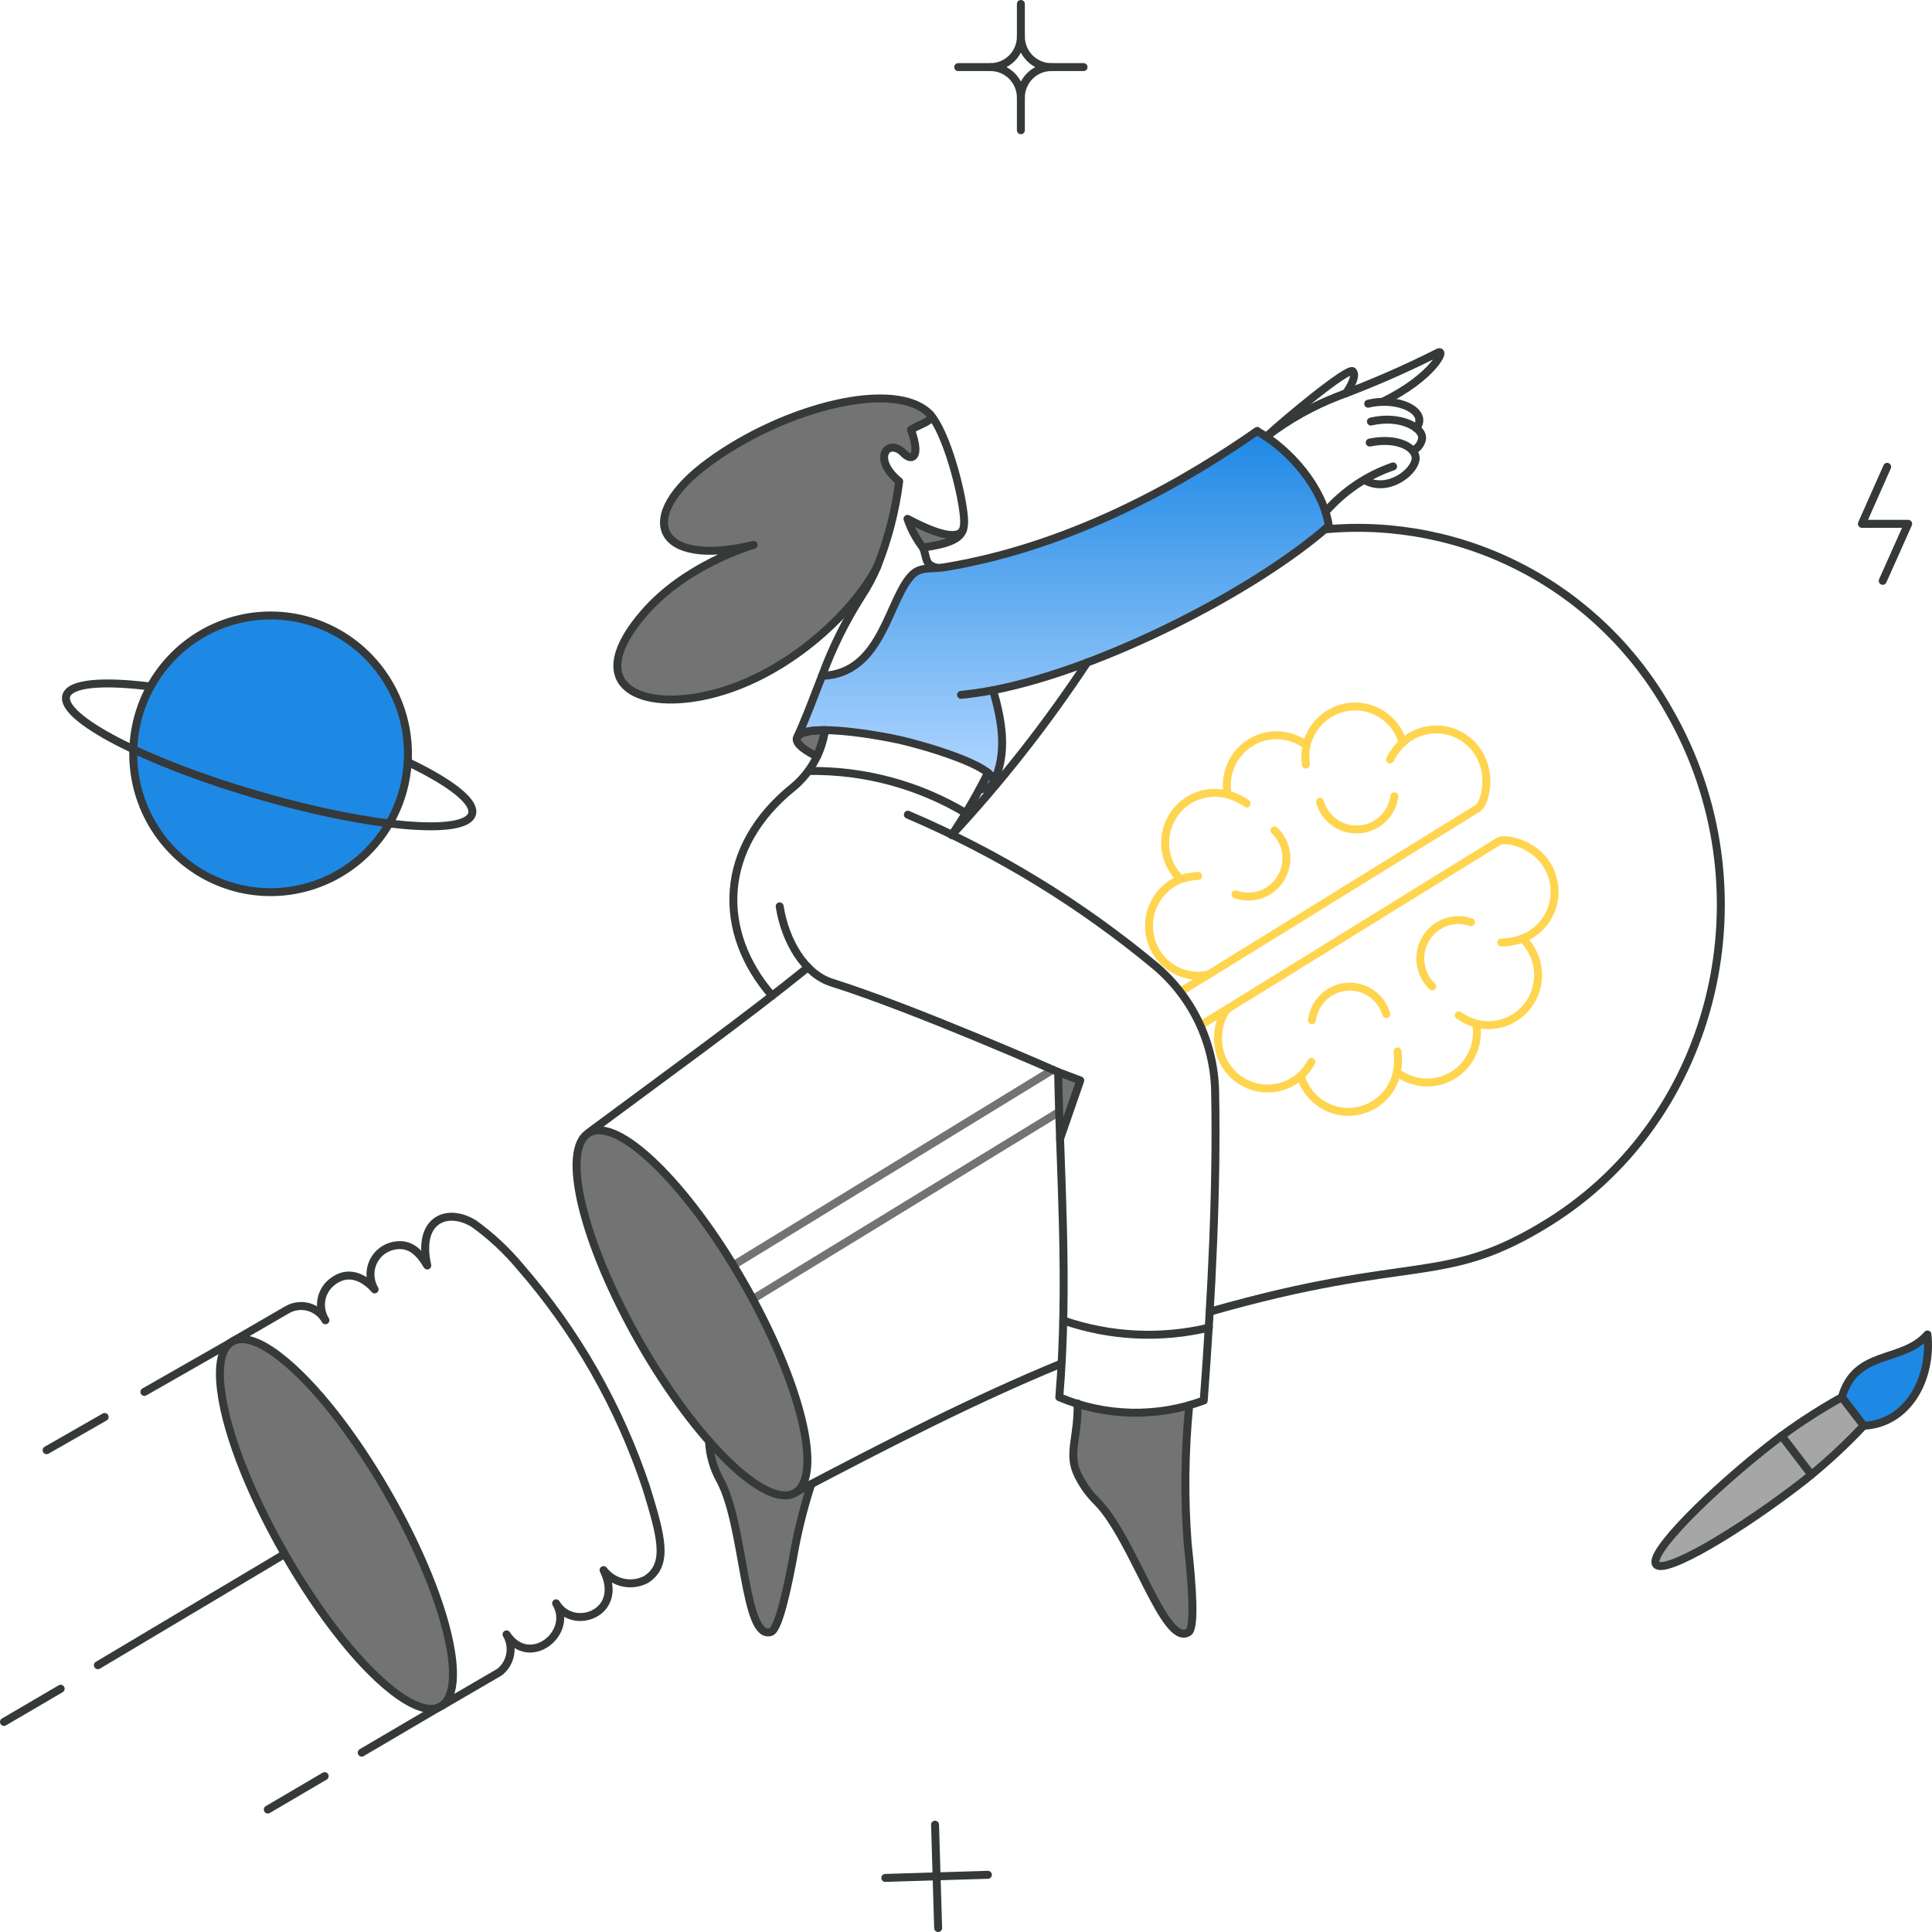 <svg width="243" height="243" viewBox="0 0 243 243" fill="none" xmlns="http://www.w3.org/2000/svg">
<path d="M167.138 66.142C166.46 61.696 162.724 57.104 159.231 54.88C158.867 54.637 158.504 54.416 158.14 54.197C150.233 59.713 135.775 68.635 118.796 71.347C117.487 71.566 115.886 71.248 114.891 72.152C111.763 74.961 111.132 84.783 103.395 85.002C102.326 87.739 101.357 90.377 100.313 92.624C101.578 90.84 110.821 92.532 113.169 93.064C115.472 93.577 125.405 96.303 124.982 98.439C126.728 94.651 126.049 90.817 124.91 86.809C138.76 84.123 157.946 74.253 167.138 66.142Z" fill="url(#paint0_linear_83_3239)"/>
<path d="M46.005 107.356C43.541 109.741 40.431 111.336 37.067 111.941C33.703 112.545 30.237 112.132 27.107 110.752C23.976 109.372 21.322 107.089 19.481 104.19C17.639 101.291 16.692 97.908 16.76 94.467C16.828 91.026 17.907 87.683 19.861 84.86C21.815 82.037 24.557 79.861 27.739 78.607C30.921 77.353 34.401 77.079 37.738 77.817C41.076 78.555 44.121 80.273 46.489 82.754C48.062 84.401 49.298 86.344 50.126 88.472C50.953 90.6 51.356 92.871 51.311 95.156C51.266 97.441 50.774 99.695 49.864 101.788C48.953 103.881 47.642 105.774 46.005 107.356Z" fill="#1E88E5"/>
<path d="M231.659 175.734C233.405 169.651 239.227 171.507 242.429 167.843C243.012 173.438 239.955 179.057 234.424 179.325L231.659 175.734Z" fill="#1E88E5"/>
<path d="M100.022 187.777C97.814 189.073 93.692 186.385 89.18 181.254C89.259 183.024 89.758 184.751 90.635 186.288C93.692 192.053 93.546 206.271 96.942 205.273C97.888 204.98 99.004 200.142 99.999 194.598C100.514 191.919 101.194 189.275 102.037 186.682C101.615 186.898 100.445 187.494 100.022 187.777Z" fill="#737373"/>
<path d="M114.139 65.263C114.585 66.567 115.24 67.789 116.08 68.878C118.214 68.561 120.585 67.91 121.027 66.924C121.105 66.758 121.17 66.587 121.222 66.411C120.664 68.194 117.438 66.998 114.139 65.263Z" fill="#737373"/>
<path d="M117.001 52.144C112.707 47.601 98.712 51.167 89.228 58.081C79.696 65.018 82.437 71.517 94.783 68.537C94.056 68.757 86.147 71.15 80.981 77.132C73.389 85.927 79.987 89.298 88.496 87.539C98.659 85.438 107.391 77.034 110.35 71.219C111.709 67.793 112.631 64.207 113.093 60.548C109.553 57.641 111.711 55.002 113.651 57.006C114.694 58.081 115.859 57.568 114.573 54.056C115.869 53.246 117.424 52.987 117.001 52.144Z" fill="#737373"/>
<path d="M149.383 194.178C148.935 188.377 149 182.548 149.577 176.759C144.975 178.068 140.093 177.992 135.533 176.54C135.63 180.596 134.369 182.647 135.412 185.164C136.039 186.575 136.928 187.852 138.031 188.925C142.592 193.568 146.497 207.247 149.48 205.294C150.305 204.754 149.99 199.797 149.383 194.178Z" fill="#737373"/>
<path d="M103.757 91.843C103.539 92.977 103.198 94.083 102.738 95.141C98.785 93.162 99.707 91.867 103.757 91.843Z" fill="#737373"/>
<path d="M125.006 98.41C124.908 98.874 124.254 99.168 123.162 99.308C123.575 98.551 123.939 97.866 124.254 97.182C124.812 97.657 125.078 98.072 125.006 98.41Z" fill="#737373"/>
<path d="M135.872 135.889L133.324 143.242C133.228 140.384 133.131 137.575 133.081 134.814L135.872 135.889Z" fill="#737373"/>
<path d="M48.761 187.802C42.247 176.572 33.604 167.007 29.521 168.592C23.994 170.736 31.492 187.936 35.792 195.448C43.02 208.054 51.753 216.604 55.396 214.631C60.69 211.66 52.041 193.455 48.761 187.802Z" fill="#737373"/>
<path d="M93.546 161.345C86.367 148.837 77.659 140.384 74.068 142.488C70.455 144.588 73.365 156.413 80.52 168.92C87.676 181.427 96.408 189.857 99.998 187.777C103.612 185.677 100.702 173.852 93.546 161.345Z" fill="#737373"/>
<path d="M102.035 186.678C101.195 189.272 100.515 191.915 99.997 194.594C99.014 200.141 97.889 204.985 96.941 205.269C93.551 206.296 93.679 192.057 90.633 186.284C89.754 184.748 89.255 183.022 89.179 181.25" stroke="#363939" stroke-linecap="round" stroke-linejoin="round"/>
<path d="M185.985 94.75C185.501 93.961 184.851 93.289 184.081 92.781C183.31 92.273 182.439 91.942 181.527 91.812C180.615 91.681 179.687 91.754 178.806 92.025C177.926 92.296 177.115 92.759 176.432 93.381C176.162 92.453 175.682 91.6 175.033 90.889C174.382 90.178 173.577 89.627 172.68 89.279C171.785 88.932 170.82 88.797 169.864 88.886C168.907 88.974 167.985 89.283 167.166 89.789C166.458 90.228 165.843 90.804 165.356 91.483C164.869 92.162 164.52 92.931 164.328 93.747C163.321 92.982 162.108 92.541 160.849 92.483C159.589 92.424 158.341 92.75 157.268 93.418C156.196 94.087 155.349 95.066 154.838 96.227C154.328 97.388 154.179 98.678 154.408 99.927C153.589 99.711 152.735 99.663 151.899 99.784C151.061 99.906 150.257 100.196 149.532 100.637C148.714 101.142 148.024 101.83 147.512 102.647C147 103.464 146.682 104.389 146.581 105.349C146.48 106.31 146.6 107.281 146.931 108.188C147.261 109.095 147.795 109.913 148.489 110.58C147.638 110.917 146.871 111.438 146.242 112.105C145.613 112.773 145.135 113.571 144.845 114.443C144.553 115.316 144.455 116.242 144.557 117.157C144.658 118.072 144.957 118.954 145.432 119.74C146.096 120.845 147.088 121.713 148.266 122.221C149.446 122.729 150.754 122.852 152.006 122.574L185.866 101.664C186.719 101.147 187.754 97.627 185.985 94.75Z" stroke="#FFD54F" stroke-linecap="round" stroke-linejoin="round"/>
<path d="M160.299 104.448C161.099 105.207 161.614 106.221 161.76 107.318C161.905 108.416 161.671 109.53 161.095 110.474C160.519 111.417 159.639 112.133 158.602 112.499C157.564 112.865 156.433 112.861 155.399 112.486" stroke="#FFD54F" stroke-linecap="round" stroke-linejoin="round"/>
<path d="M175.385 100.149C175.25 101.137 174.817 102.06 174.142 102.79C173.467 103.52 172.584 104.022 171.616 104.228C170.647 104.434 169.638 104.333 168.728 103.94C167.818 103.546 167.052 102.879 166.532 102.03C166.312 101.663 166.141 101.269 166.022 100.857" stroke="#FFD54F" stroke-linecap="round" stroke-linejoin="round"/>
<path d="M176.429 93.381C175.777 94.001 175.235 94.728 174.828 95.532" stroke="#FFD54F" stroke-linecap="round" stroke-linejoin="round"/>
<path d="M150.698 110.168C149.945 110.206 149.201 110.345 148.485 110.581" stroke="#FFD54F" stroke-linecap="round" stroke-linejoin="round"/>
<path d="M164.325 93.748C164.166 94.544 164.14 95.361 164.247 96.166" stroke="#FFD54F" stroke-linecap="round" stroke-linejoin="round"/>
<path d="M156.808 101.061C156.08 100.543 155.267 100.159 154.404 99.928" stroke="#FFD54F" stroke-linecap="round" stroke-linejoin="round"/>
<path d="M194.621 108.87C192.821 105.885 189.107 105.352 188.46 105.841L154.574 126.778C153.604 127.364 152.273 130.911 154.114 133.91C154.593 134.694 155.236 135.363 155.998 135.87C156.761 136.378 157.624 136.71 158.528 136.845C159.433 136.978 160.355 136.912 161.231 136.649C162.106 136.386 162.915 135.933 163.598 135.321C163.986 136.667 164.812 137.843 165.94 138.663C167.069 139.482 168.436 139.898 169.827 139.845C171.218 139.792 172.552 139.272 173.615 138.368C174.679 137.465 175.411 136.228 175.698 134.857C176.699 135.629 177.909 136.079 179.169 136.147C180.428 136.216 181.679 135.9 182.758 135.239C183.835 134.578 184.69 133.606 185.21 132.448C185.728 131.289 185.887 130 185.667 128.749C187.011 129.092 188.429 128.975 189.701 128.418C190.972 127.86 192.024 126.893 192.69 125.669C193.356 124.444 193.599 123.032 193.382 121.651C193.164 120.273 192.498 119.006 191.488 118.049C192.347 117.721 193.126 117.206 193.766 116.54C194.406 115.875 194.893 115.076 195.193 114.2C195.491 113.323 195.595 112.392 195.496 111.471C195.398 110.549 195.098 109.661 194.621 108.87Z" stroke="#FFD54F" stroke-linecap="round" stroke-linejoin="round"/>
<path d="M174.367 127.559C174.117 126.708 173.641 125.944 172.989 125.348C172.336 124.753 171.535 124.35 170.671 124.184C169.806 124.017 168.913 124.094 168.089 124.404C167.265 124.716 166.541 125.248 165.999 125.946C165.468 126.635 165.125 127.452 165.004 128.316" stroke="#FFD54F" stroke-linecap="round" stroke-linejoin="round"/>
<path d="M185.016 115.984C184.082 115.659 183.071 115.633 182.121 115.907C181.172 116.182 180.329 116.745 179.708 117.52C179.088 118.294 178.719 119.242 178.654 120.236C178.588 121.229 178.827 122.218 179.339 123.069C179.558 123.438 179.828 123.776 180.14 124.071" stroke="#FFD54F" stroke-linecap="round" stroke-linejoin="round"/>
<path d="M191.491 118.056C190.636 118.374 189.733 118.539 188.823 118.544" stroke="#FFD54F" stroke-linecap="round" stroke-linejoin="round"/>
<path d="M164.94 133.558C164.577 134.21 164.125 134.807 163.598 135.332" stroke="#FFD54F" stroke-linecap="round" stroke-linejoin="round"/>
<path d="M185.67 128.756C184.89 128.53 184.151 128.177 183.483 127.711" stroke="#FFD54F" stroke-linecap="round" stroke-linejoin="round"/>
<path d="M175.77 132.246C175.886 133.117 175.862 134 175.701 134.863" stroke="#FFD54F" stroke-linecap="round" stroke-linejoin="round"/>
<path d="M154.573 126.777L150.96 128.975" stroke="#FFD54F" stroke-linecap="round" stroke-linejoin="round"/>
<path d="M152.003 122.575L148.437 124.749" stroke="#FFD54F" stroke-linecap="round" stroke-linejoin="round"/>
<path d="M133.205 139.847L94.686 163.396" stroke="#737373" stroke-linecap="round" stroke-linejoin="round"/>
<path d="M132.428 134.545L92.236 159.146" stroke="#737373" stroke-linecap="round" stroke-linejoin="round"/>
<path d="M166.629 66.582C175.256 65.778 183.929 67.502 191.606 71.546C199.282 75.589 205.637 81.781 209.902 89.375C222.787 111.676 216.038 140.479 194.838 153.698C181.578 161.967 177.898 157.595 152.148 164.987" stroke="#363939" stroke-linecap="round" stroke-linejoin="round"/>
<path d="M100.275 187.587C112.054 181.4 122.581 175.992 133.423 171.532" stroke="#363939" stroke-linecap="round" stroke-linejoin="round"/>
<path d="M101.622 121.671C93.449 128.267 84.498 134.692 74.043 142.461" stroke="#363939" stroke-linecap="round" stroke-linejoin="round"/>
<path d="M136.746 83.316C131.663 91.014 125.959 98.277 119.694 105.034" stroke="#363939" stroke-linecap="round" stroke-linejoin="round"/>
<path d="M158.116 54.221C162.214 56.542 166.387 61.306 167.138 66.142C157.945 74.253 138.76 84.123 124.91 86.809C126.049 90.817 126.728 94.652 124.982 98.439C125.405 96.306 115.617 93.615 113.169 93.064C110.779 92.527 101.568 90.857 100.313 92.624C101.357 90.377 102.327 87.738 103.395 85.002C111.132 84.783 111.75 74.947 114.891 72.152C115.88 71.272 117.438 71.567 118.796 71.347C135.765 68.567 150.233 59.718 158.14 54.197L158.116 54.221Z" stroke="#363939" stroke-linecap="round" stroke-linejoin="round"/>
<path d="M101.702 96.973C108.646 96.862 115.485 98.691 121.459 102.258" stroke="#363939" stroke-linecap="round" stroke-linejoin="round"/>
<path d="M121.11 66.672C120.319 68.065 117.262 66.905 114.139 65.261C114.584 66.565 115.24 67.787 116.08 68.876" stroke="#363939" stroke-linecap="round" stroke-linejoin="round"/>
<path d="M117.896 71.437C116.206 71.019 116.658 70.191 116.08 68.878C120.64 68.2 121.43 67.354 121.242 65.053C120.968 61.71 119.02 54.426 117.001 52.144" stroke="#363939" stroke-linecap="round" stroke-linejoin="round"/>
<path d="M124.909 86.809C123.502 87.079 122.144 87.274 120.882 87.397" stroke="#363939" stroke-linecap="round" stroke-linejoin="round"/>
<path d="M114.576 54.05C115.861 57.568 114.703 58.081 113.654 57.001C111.713 54.998 109.555 57.642 113.096 60.543C112.634 64.204 111.713 67.791 110.355 71.218C107.396 77.033 98.664 85.437 88.501 87.538C79.987 89.297 73.389 85.925 80.987 77.131C86.153 71.145 94.061 68.751 94.788 68.536C82.442 71.516 79.704 65.021 89.234 58.08C98.72 51.169 112.713 47.599 117.006 52.143C117.416 52.979 115.823 53.274 114.576 54.05Z" stroke="#363939" stroke-linecap="round" stroke-linejoin="round"/>
<path d="M103.395 85.002C104.676 81.511 106.327 78.169 108.319 75.034C109.106 73.848 109.78 72.588 110.331 71.273" stroke="#363939" stroke-linecap="round" stroke-linejoin="round"/>
<path d="M119.73 104.996C121.413 102.501 122.927 99.896 124.266 97.199" stroke="#363939" stroke-linecap="round" stroke-linejoin="round"/>
<path d="M172.427 53.024C176.089 52.144 179.103 53.807 178.854 55.223C178.798 55.507 178.682 55.776 178.515 56.011C178.347 56.247 178.133 56.444 177.884 56.59" stroke="#363939" stroke-linecap="round" stroke-linejoin="round"/>
<path d="M172.086 50.777C175.943 49.848 179.776 51.803 178.126 53.855" stroke="#363939" stroke-linecap="round" stroke-linejoin="round"/>
<path d="M166.726 64.384C169.008 61.76 171.936 59.788 175.216 58.667" stroke="#363939" stroke-linecap="round" stroke-linejoin="round"/>
<path d="M172.28 55.662C175.846 54.929 178.195 56.345 178.054 57.739C177.879 59.449 174.487 62.038 171.625 60.377" stroke="#363939" stroke-linecap="round" stroke-linejoin="round"/>
<path d="M169.273 49.481C169.322 49.432 170.802 47.357 170.147 46.696C169.589 46.134 161.535 52.803 159.28 54.929" stroke="#363939" stroke-linecap="round" stroke-linejoin="round"/>
<path d="M173.905 50.532C180.309 47.43 182.029 43.688 180.819 44.374C176.781 46.41 172.634 48.221 168.399 49.798C165.121 51.054 162.041 52.782 159.255 54.929" stroke="#363939" stroke-linecap="round" stroke-linejoin="round"/>
<path d="M149.577 176.759C149.005 182.548 148.94 188.377 149.383 194.178C150.001 199.796 150.304 204.755 149.48 205.294C146.495 207.245 142.583 193.577 138.031 188.925C136.925 187.853 136.036 186.575 135.412 185.164C134.367 182.643 135.634 180.588 135.532 176.519" stroke="#363939" stroke-linecap="round" stroke-linejoin="round"/>
<path d="M93.546 161.345C100.711 173.847 103.615 185.681 99.998 187.771C96.411 189.851 87.676 181.42 80.52 168.914C73.365 156.408 70.457 144.59 74.068 142.485C77.679 140.38 86.376 148.831 93.546 161.345Z" stroke="#363939" stroke-linecap="round" stroke-linejoin="round"/>
<path d="M56.73 207.745C54.917 196.376 44.014 177.46 35.162 170.629C30.59 167.061 27.315 167.692 27.689 173.675C28.4 185.028 40.952 206.931 50.321 213.357C55.523 216.924 57.76 214.199 56.73 207.745Z" stroke="#363939" stroke-linecap="round" stroke-linejoin="round"/>
<path d="M55.636 214.503L62.838 210.307C63.531 209.759 64.003 208.975 64.164 208.103C64.325 207.231 64.164 206.329 63.711 205.567C66.577 209.914 72.201 205.426 69.945 201.658C72.037 205.25 78.617 202.931 75.912 197.481C76.525 198.282 77.399 198.837 78.379 199.052C79.36 199.267 80.384 199.126 81.272 198.654C84.201 196.771 83.115 193.108 81.297 187.147C77.897 176.909 72.504 167.456 65.433 159.342C63.734 157.304 61.788 155.486 59.642 153.934C56.248 151.814 52.429 153.403 53.742 159.172C52.662 157.359 51.395 156.174 49.254 156.753C48.713 156.904 48.215 157.18 47.798 157.557C47.38 157.935 47.056 158.405 46.849 158.931C46.642 159.455 46.559 160.022 46.607 160.586C46.654 161.149 46.83 161.693 47.12 162.176C47.12 162.176 44.607 158.977 41.76 161.249C41.052 161.804 40.576 162.605 40.423 163.494C40.27 164.384 40.453 165.299 40.934 166.061C40.705 165.653 40.398 165.296 40.03 165.009C39.663 164.721 39.243 164.511 38.794 164.388C38.345 164.265 37.877 164.234 37.416 164.294C36.955 164.354 36.511 164.507 36.108 164.742L29.33 168.67" stroke="#363939" stroke-linecap="round" stroke-linejoin="round"/>
<path d="M231.659 175.734C228.667 177.398 225.799 179.276 223.073 181.353C215.067 187.581 207.258 195.399 208.299 196.768C209.339 198.137 218.804 192.521 226.829 186.288C229.519 184.158 232.049 181.831 234.398 179.325" fill="#A6A6A6"/>
<path d="M231.659 175.734C228.667 177.398 225.799 179.276 223.073 181.353C215.067 187.581 207.258 195.399 208.299 196.768C209.339 198.137 218.804 192.521 226.829 186.288C229.519 184.158 232.049 181.831 234.398 179.325" stroke="#363939" stroke-linecap="round" stroke-linejoin="round"/>
<path d="M231.659 175.734C233.405 169.651 239.227 171.507 242.429 167.842C243.012 173.438 239.955 179.057 234.424 179.325L231.659 175.734Z" stroke="#363939" stroke-linecap="round" stroke-linejoin="round"/>
<path d="M224.08 180.587L227.827 185.481" stroke="#363939" stroke-linecap="round" stroke-linejoin="round"/>
<path d="M237.36 58.716L234.183 65.885H240.003L236.801 73.056" stroke="#363939" stroke-linecap="round" stroke-linejoin="round"/>
<path d="M124.253 235.806L111.35 236.196" stroke="#363939" stroke-linecap="round" stroke-linejoin="round"/>
<path d="M117.996 242.5L117.607 229.503" stroke="#363939" stroke-linecap="round" stroke-linejoin="round"/>
<path d="M103.757 91.843C103.539 92.977 103.198 94.083 102.738 95.141C98.785 93.162 99.707 91.867 103.757 91.843Z" stroke="#363939" stroke-linecap="round" stroke-linejoin="round"/>
<path d="M124.982 98.439C124.865 98.882 124.242 99.17 123.188 99.314" stroke="#363939" stroke-linecap="round" stroke-linejoin="round"/>
<path d="M103.758 91.843C103.36 94.618 101.961 97.149 99.828 98.951C90.296 106.573 90.148 117.249 97.112 125.238" stroke="#363939" stroke-linecap="round" stroke-linejoin="round"/>
<path d="M28.905 168.937L18.158 175.073" stroke="#363939" stroke-linecap="round" stroke-linejoin="round"/>
<path d="M55.144 214.771L45.496 220.44" stroke="#363939" stroke-linecap="round" stroke-linejoin="round"/>
<path d="M40.838 223.395L33.682 227.598" stroke="#363939" stroke-linecap="round" stroke-linejoin="round"/>
<path d="M13.162 178.225L5.861 182.403" stroke="#363939" stroke-linecap="round" stroke-linejoin="round"/>
<path d="M35.816 195.448L12.312 209.446" stroke="#363939" stroke-linecap="round" stroke-linejoin="round"/>
<path d="M7.631 212.403L0.5 216.58" stroke="#363939" stroke-linecap="round" stroke-linejoin="round"/>
<path d="M46.005 107.356C43.541 109.741 40.431 111.336 37.067 111.941C33.703 112.545 30.237 112.131 27.107 110.752C23.976 109.372 21.322 107.088 19.481 104.19C17.639 101.291 16.692 97.907 16.76 94.467C16.828 91.026 17.907 87.683 19.861 84.86C21.815 82.037 24.557 79.861 27.739 78.607C30.921 77.353 34.401 77.078 37.738 77.816C41.076 78.555 44.121 80.273 46.489 82.754C48.062 84.401 49.298 86.344 50.126 88.472C50.953 90.6 51.356 92.871 51.311 95.156C51.266 97.441 50.774 99.695 49.864 101.788C48.953 103.881 47.642 105.773 46.005 107.356Z" stroke="#363939" stroke-linecap="round" stroke-linejoin="round"/>
<path d="M51.292 95.844C56.653 98.41 59.825 100.847 59.369 102.386C58.553 105.166 46.489 104.096 32.397 99.991C18.305 95.886 7.53 90.302 8.334 87.519C8.793 85.929 12.87 85.588 18.906 86.346" stroke="#363939" stroke-linecap="round" stroke-linejoin="round"/>
<path d="M98.064 114C98.767 118.446 101.248 122.522 104.589 123.577C115.022 126.863 133.089 134.839 133.089 134.839C133.314 147.42 134.445 161.264 133.235 175.734C139.02 178.187 145.514 178.334 151.403 176.149C152.422 162.493 153.076 149.398 152.834 137.305C152.779 134.296 152.087 131.334 150.803 128.616C149.518 125.899 147.673 123.488 145.388 121.549C135.961 113.7 125.451 107.273 114.188 102.47" stroke="#363939" stroke-linecap="round" stroke-linejoin="round"/>
<path d="M133.083 134.839L135.872 135.889L133.326 143.242" stroke="#363939" stroke-linecap="round" stroke-linejoin="round"/>
<path d="M133.739 166.084C139.636 168.122 145.985 168.435 152.052 166.988" stroke="#363939" stroke-linecap="round" stroke-linejoin="round"/>
<path d="M128.402 0.5V4.581" stroke="#363939" stroke-linecap="round" stroke-linejoin="round"/>
<path d="M136.284 8.439H132.233" stroke="#363939" stroke-linecap="round" stroke-linejoin="round"/>
<path d="M128.402 16.38V12.299" stroke="#363939" stroke-linecap="round" stroke-linejoin="round"/>
<path d="M120.519 8.439H124.572" stroke="#363939" stroke-linecap="round" stroke-linejoin="round"/>
<path d="M132.233 8.439C131.73 8.441 131.231 8.342 130.766 8.148C130.3 7.955 129.877 7.671 129.521 7.312C129.165 6.954 128.883 6.528 128.691 6.059C128.499 5.59 128.4 5.088 128.402 4.581C128.403 5.088 128.305 5.59 128.113 6.058C127.922 6.527 127.639 6.953 127.283 7.312C126.927 7.67 126.504 7.954 126.039 8.148C125.574 8.341 125.075 8.44 124.572 8.439C125.075 8.438 125.574 8.537 126.039 8.731C126.505 8.924 126.928 9.209 127.283 9.567C127.639 9.926 127.922 10.352 128.114 10.821C128.305 11.29 128.403 11.792 128.402 12.299C128.4 11.792 128.499 11.29 128.691 10.82C128.882 10.352 129.165 9.925 129.52 9.567C129.877 9.208 130.3 8.924 130.764 8.73C131.231 8.537 131.73 8.438 132.233 8.439Z" stroke="#363939" stroke-linecap="round" stroke-linejoin="round"/>
<defs>
<linearGradient id="paint0_linear_83_3239" x1="133.726" y1="54.197" x2="133.726" y2="98.439" gradientUnits="userSpaceOnUse">
<stop stop-color="#1E88E5"/>
<stop offset="1" stop-color="#B2D6FF"/>
</linearGradient>
</defs>
</svg>
